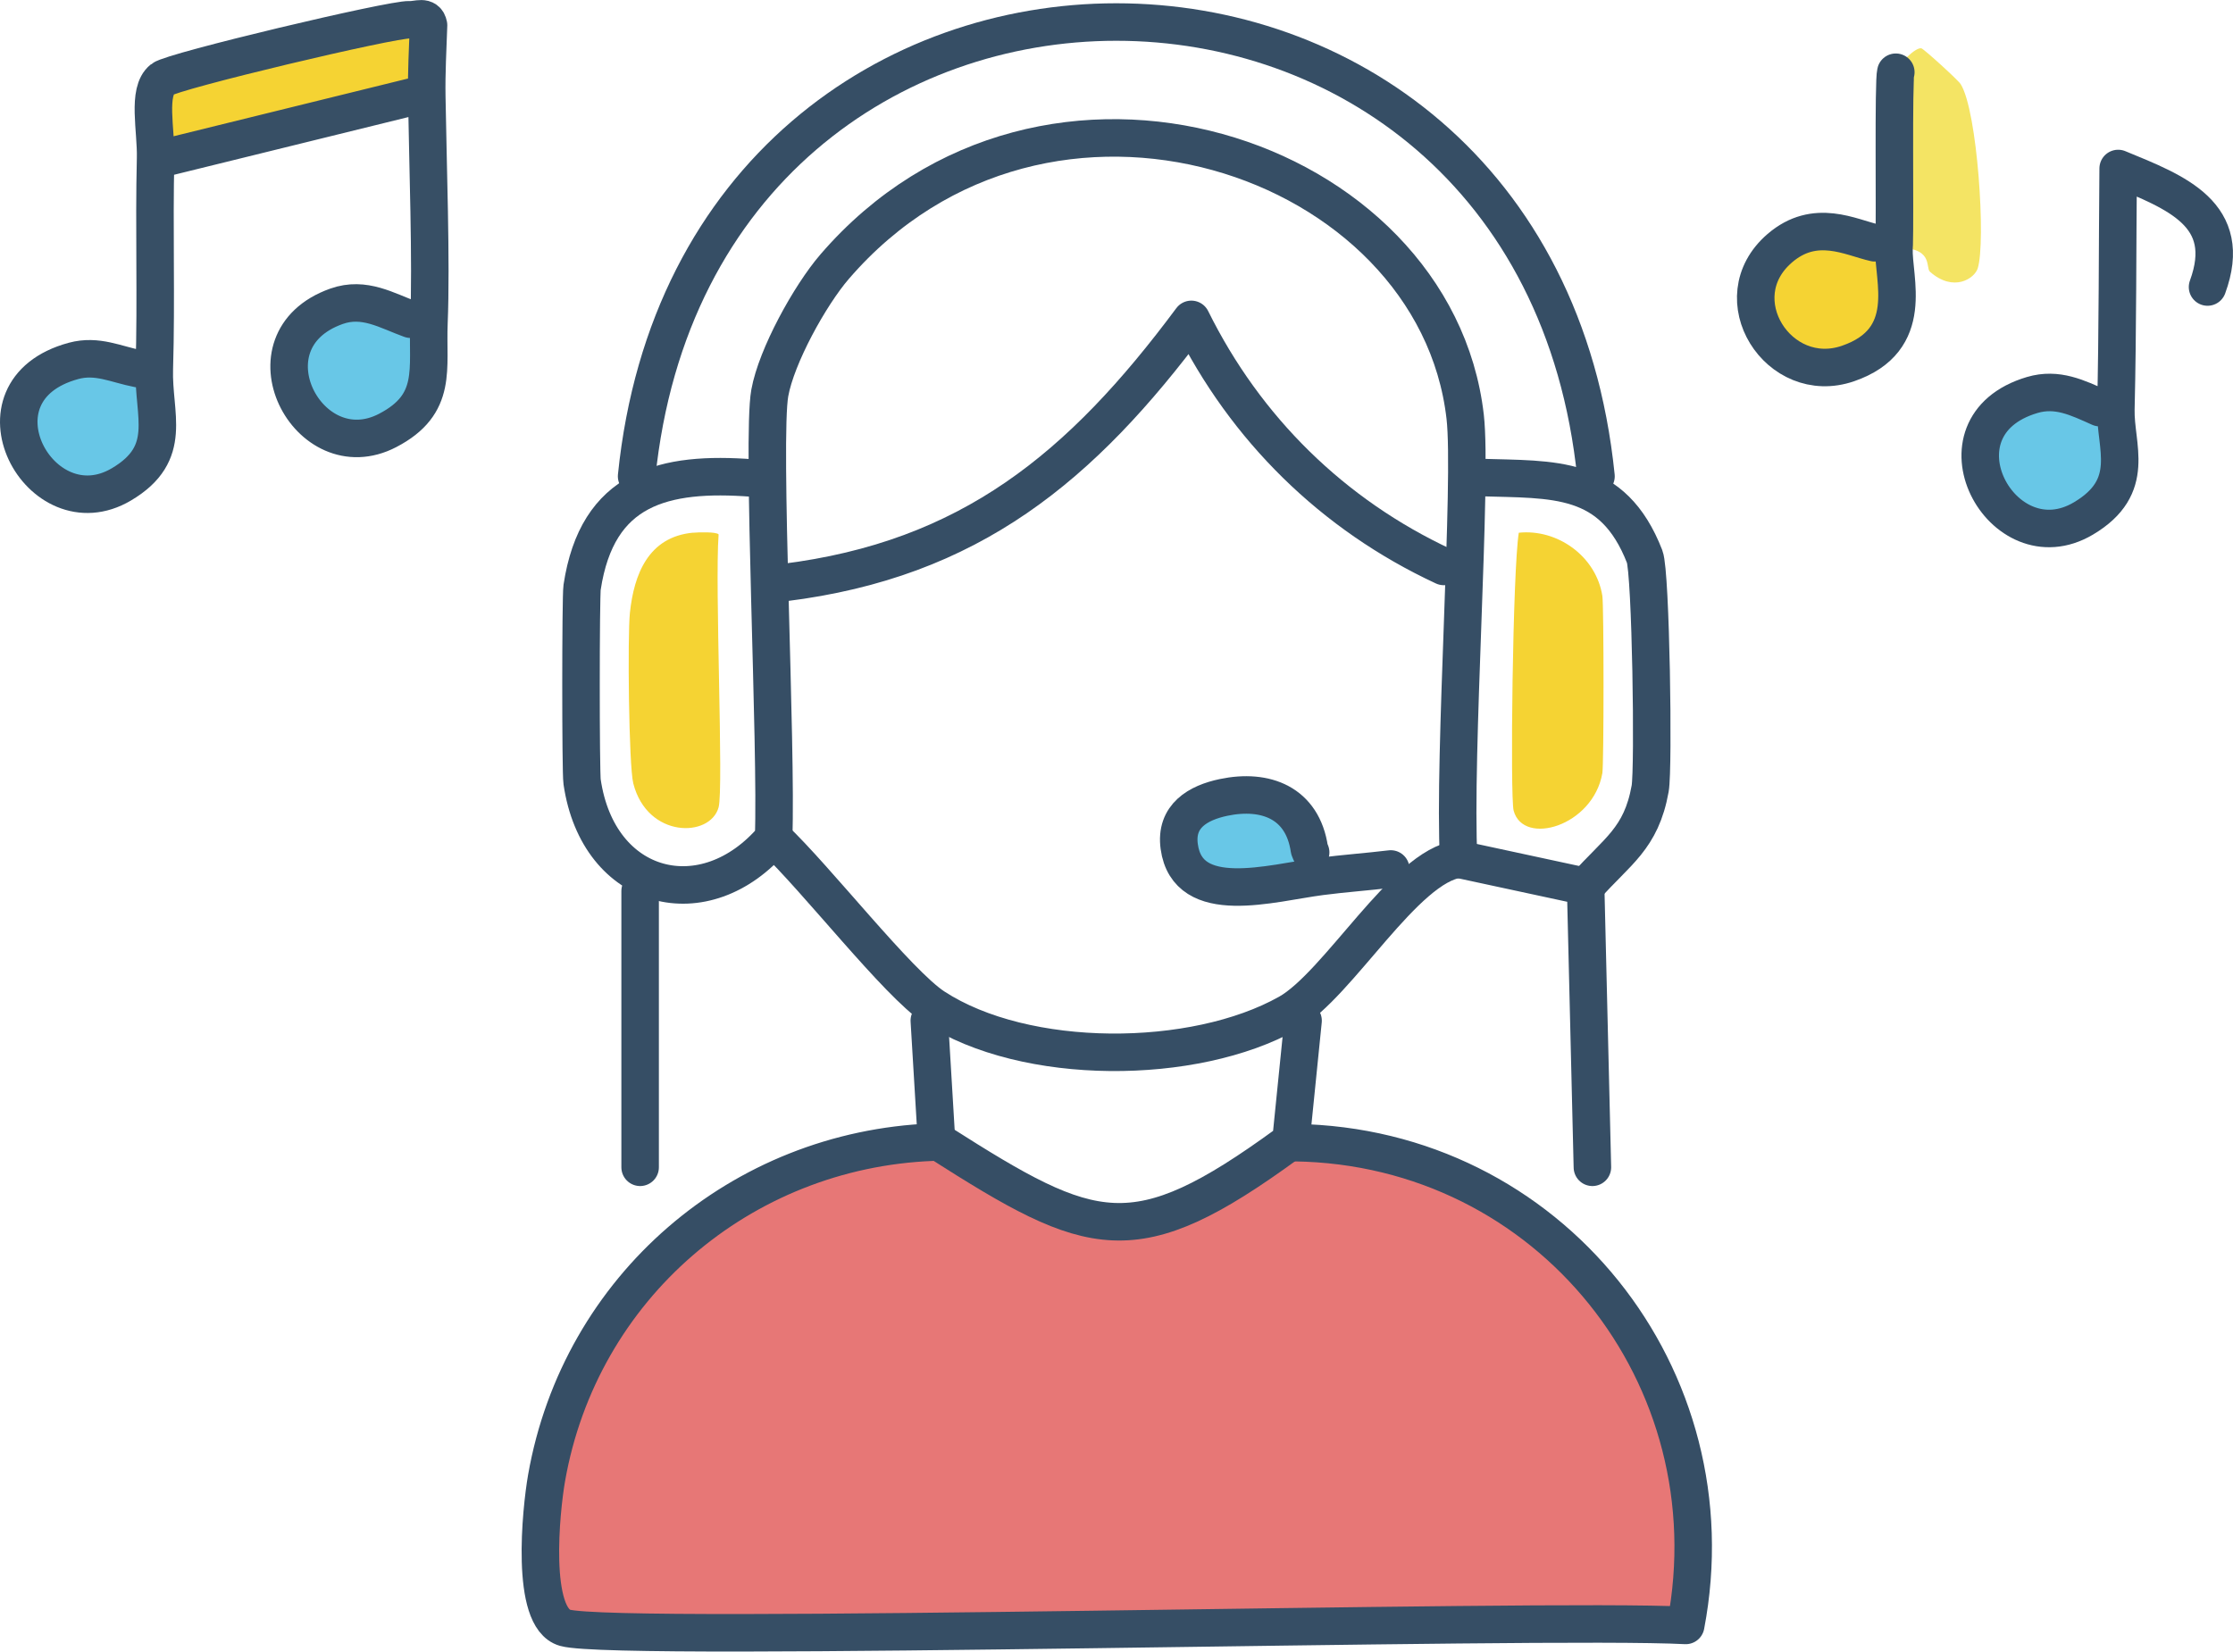 <svg id="_图层_2" data-name="图层_2" xmlns="http://www.w3.org/2000/svg" viewBox="0 0 329.79 243.98"><defs><style>.cls-3{fill:none;stroke-linecap:round;stroke-linejoin:round;stroke-width:5.54px}.cls-5{fill:#f5d333}.cls-7{fill:#68c7e7}.cls-3{stroke:#364e65}</style></defs><g id="Layer_1"><g id="_生成式对象" data-name="生成式对象"><path d="M279.72 36.65c0-.15.02-.31.03-.46.14-4.19-.14-24.3.24-25.52.37-1.2 2.94-3.74 3.78-3.53.38.1 5.39 4.65 5.8 5.29 2.48 3.92 3.74 23.34 2.52 27.21-.47 1.5-3.57 3.59-7.06.5-.7-.62.64-3.77-5.3-3.5Z" style="fill:#f4e464"/><path class="cls-5" d="M279.75 36.19c0 .15-.02.31-.03.46-.17 4.56 3.32 13.57-6.79 17.05-10.24 3.53-18.67-9.63-10.08-17.03 5.24-4.52 10.49-1.59 14.05-.8.98.22 1.8.81 2.85.32"/><path class="cls-7" d="M300.14 58.35c3.69-1.09 6.68.4 9.97 1.87l2.38.24c-.13 5.48 3.17 11.41-4.79 16.13-12.03 7.14-23.2-13.6-7.56-18.24"/><path class="cls-5" d="M60.51 2.91c1.12.06 2.48-.7 2.78.81-.12 3.51-.32 7.02-.26 10.53l-2.29.09-35.69 8.79-2.06.21c.1-4.15-1.29-9.82 1.01-11.66 1.47-1.17 33.95-8.91 36.52-8.77Z"/><path class="cls-7" d="M10.88 53.31c3.48-.94 6.25.52 9.53 1.15l2.38.03c-.21 6.84 2.93 12.45-4.85 17.06-12.01 7.12-23.35-13.84-7.06-18.24m38.81-8.07c4.13-1.47 7.47.67 10.96 1.91.83.3 1.79.55 2.7.53-.28 6.81 1.38 12.01-6.1 15.9-11.74 6.11-21.8-13.27-7.56-18.34"/><path d="m137.75 168.72.57-.12.51.22c22.55 14.37 28.65 16.64 51.21.19l.59-.3.59.09c37.64.55 64.74 34.64 57.74 71.32-21-1.12-157.54 2.6-165.51.35-5.18-1.46-3.57-17.35-2.72-22.17 4.95-28.14 28.71-48.47 57.02-49.57Z" style="fill:#e77776"/><path class="cls-5" d="M224.3 78.7c5.69-.6 11.41 3.44 12.35 9.32.23 1.46.23 24.91 0 26.2-1.38 7.85-11.67 10.83-13.1 5.54-.54-1.98-.14-35.48.76-41.07Zm-121.95 0c.71-.07 3.49-.16 3.78.25-.57 7.65.76 37.54 0 40.31-1.23 4.52-10.52 4.62-12.6-3.53-.67-2.64-.86-21.81-.5-25.2.6-5.68 2.72-11.22 9.32-11.84Z"/><path class="cls-7" d="M180.71 117.81c6.2-1.3 11.67.79 12.67 7.65l1.65 4.03c-7.3.94-19.61 4.67-20.87-4.42-.62-4.52 2.79-6.47 6.55-7.26"/><path d="M326.03 42.4c3.94-10.74-4.61-13.98-13.2-17.51-.11 11.86-.06 23.71-.34 35.57-.13 5.48 3.17 11.41-4.79 16.13-12.03 7.14-23.2-13.6-7.56-18.24 3.69-1.09 6.68.4 9.97 1.87" style="fill:none;stroke-linecap:round;stroke-linejoin:round;stroke-width:5.54px;stroke:#354d64"/><path d="M279.99 10.67c-.38 1.22-.1 21.33-.24 25.52 0 .15-.02.31-.03.46-.17 4.56 3.32 13.57-6.79 17.05-10.24 3.53-18.67-9.63-10.08-17.03 5.24-4.52 10.49-1.59 14.05-.8" style="stroke:#364e64;fill:none;stroke-linecap:round;stroke-linejoin:round;stroke-width:5.54px"/><path class="cls-3" d="m138.32 168.61-.57.12c-28.32 1.1-52.07 21.44-57.02 49.57-.85 4.83-2.46 20.71 2.72 22.17 7.96 2.25 144.51-1.47 165.51-.35 7.01-36.68-20.09-70.77-57.74-71.32l-.59-.09"/><path class="cls-3" d="m190.64 168.71-.59.3c-22.56 16.45-28.66 14.18-51.21-.19l-.51-.22m54.12-17.82-1.81 17.93m-76.4-44.89c6.31 5.94 18.33 21.44 23.71 24.96 13.47 8.8 38.4 8.7 52.31.88 7.42-4.17 17.23-21.74 25.16-22.73"/><path class="cls-3" d="m193.57 125.92-.19-.47c-1-6.85-6.46-8.95-12.67-7.65-3.76.79-7.17 2.74-6.55 7.26 1.25 9.09 13.57 5.37 20.87 4.42 3.44-.45 6.92-.69 10.37-1.11m10.03-1.44 18.75 4.04m0 0 1 41.47M94.54 131.62v40.82"/><path class="cls-3" d="M111.17 70.62c-13.13-1-22.97 1.38-25.2 16.15-.21 1.42-.22 27.23 0 28.72 2.38 16.29 18.17 20.25 28.27 8.33m101.19 3.11c-.81-15.37 2.05-55.86.96-65.36-4.43-38.71-62.08-58.19-93.13-22.17-3.65 4.24-8.59 13.2-9.57 18.65-1.23 6.78 1.08 52.37.56 65.77"/><path class="cls-3" d="M115.73 86.07c27.54-3.41 43.99-17.05 60.22-38.89 8 16.18 20.89 28.87 37.28 36.5m-75.98 67.09 1.07 17.84"/><path class="cls-3" d="M235.71 70.36c-9.11-89.47-132.57-89.48-141.69 0m124.49.18c10.98.34 19.67-.45 24.39 11.69.92 2.37 1.35 31.23.81 34.27-1.33 7.45-4.93 9.25-9.52 14.47"/><path d="M60.65 47.16c-3.49-1.25-6.83-3.38-10.96-1.91-14.24 5.07-4.18 24.45 7.56 18.34 7.48-3.89 5.82-9.1 6.1-15.9.37-9.03-.17-23.63-.32-33.43-.06-3.51.14-7.02.26-10.53-.3-1.52-1.65-.75-2.78-.81-2.58-.14-35.06 7.59-36.52 8.77-2.3 1.84-.91 7.51-1.01 11.66-.25 10.38.12 20.76-.19 31.14-.21 6.84 2.93 12.45-4.85 17.06-12.01 7.12-23.35-13.84-7.06-18.24 3.48-.94 6.25.52 9.53 1.15m40.32-40.12-35.69 8.79" style="fill:none;stroke-linecap:round;stroke-linejoin:round;stroke-width:5.54px;stroke:#374f65"/></g></g></svg>